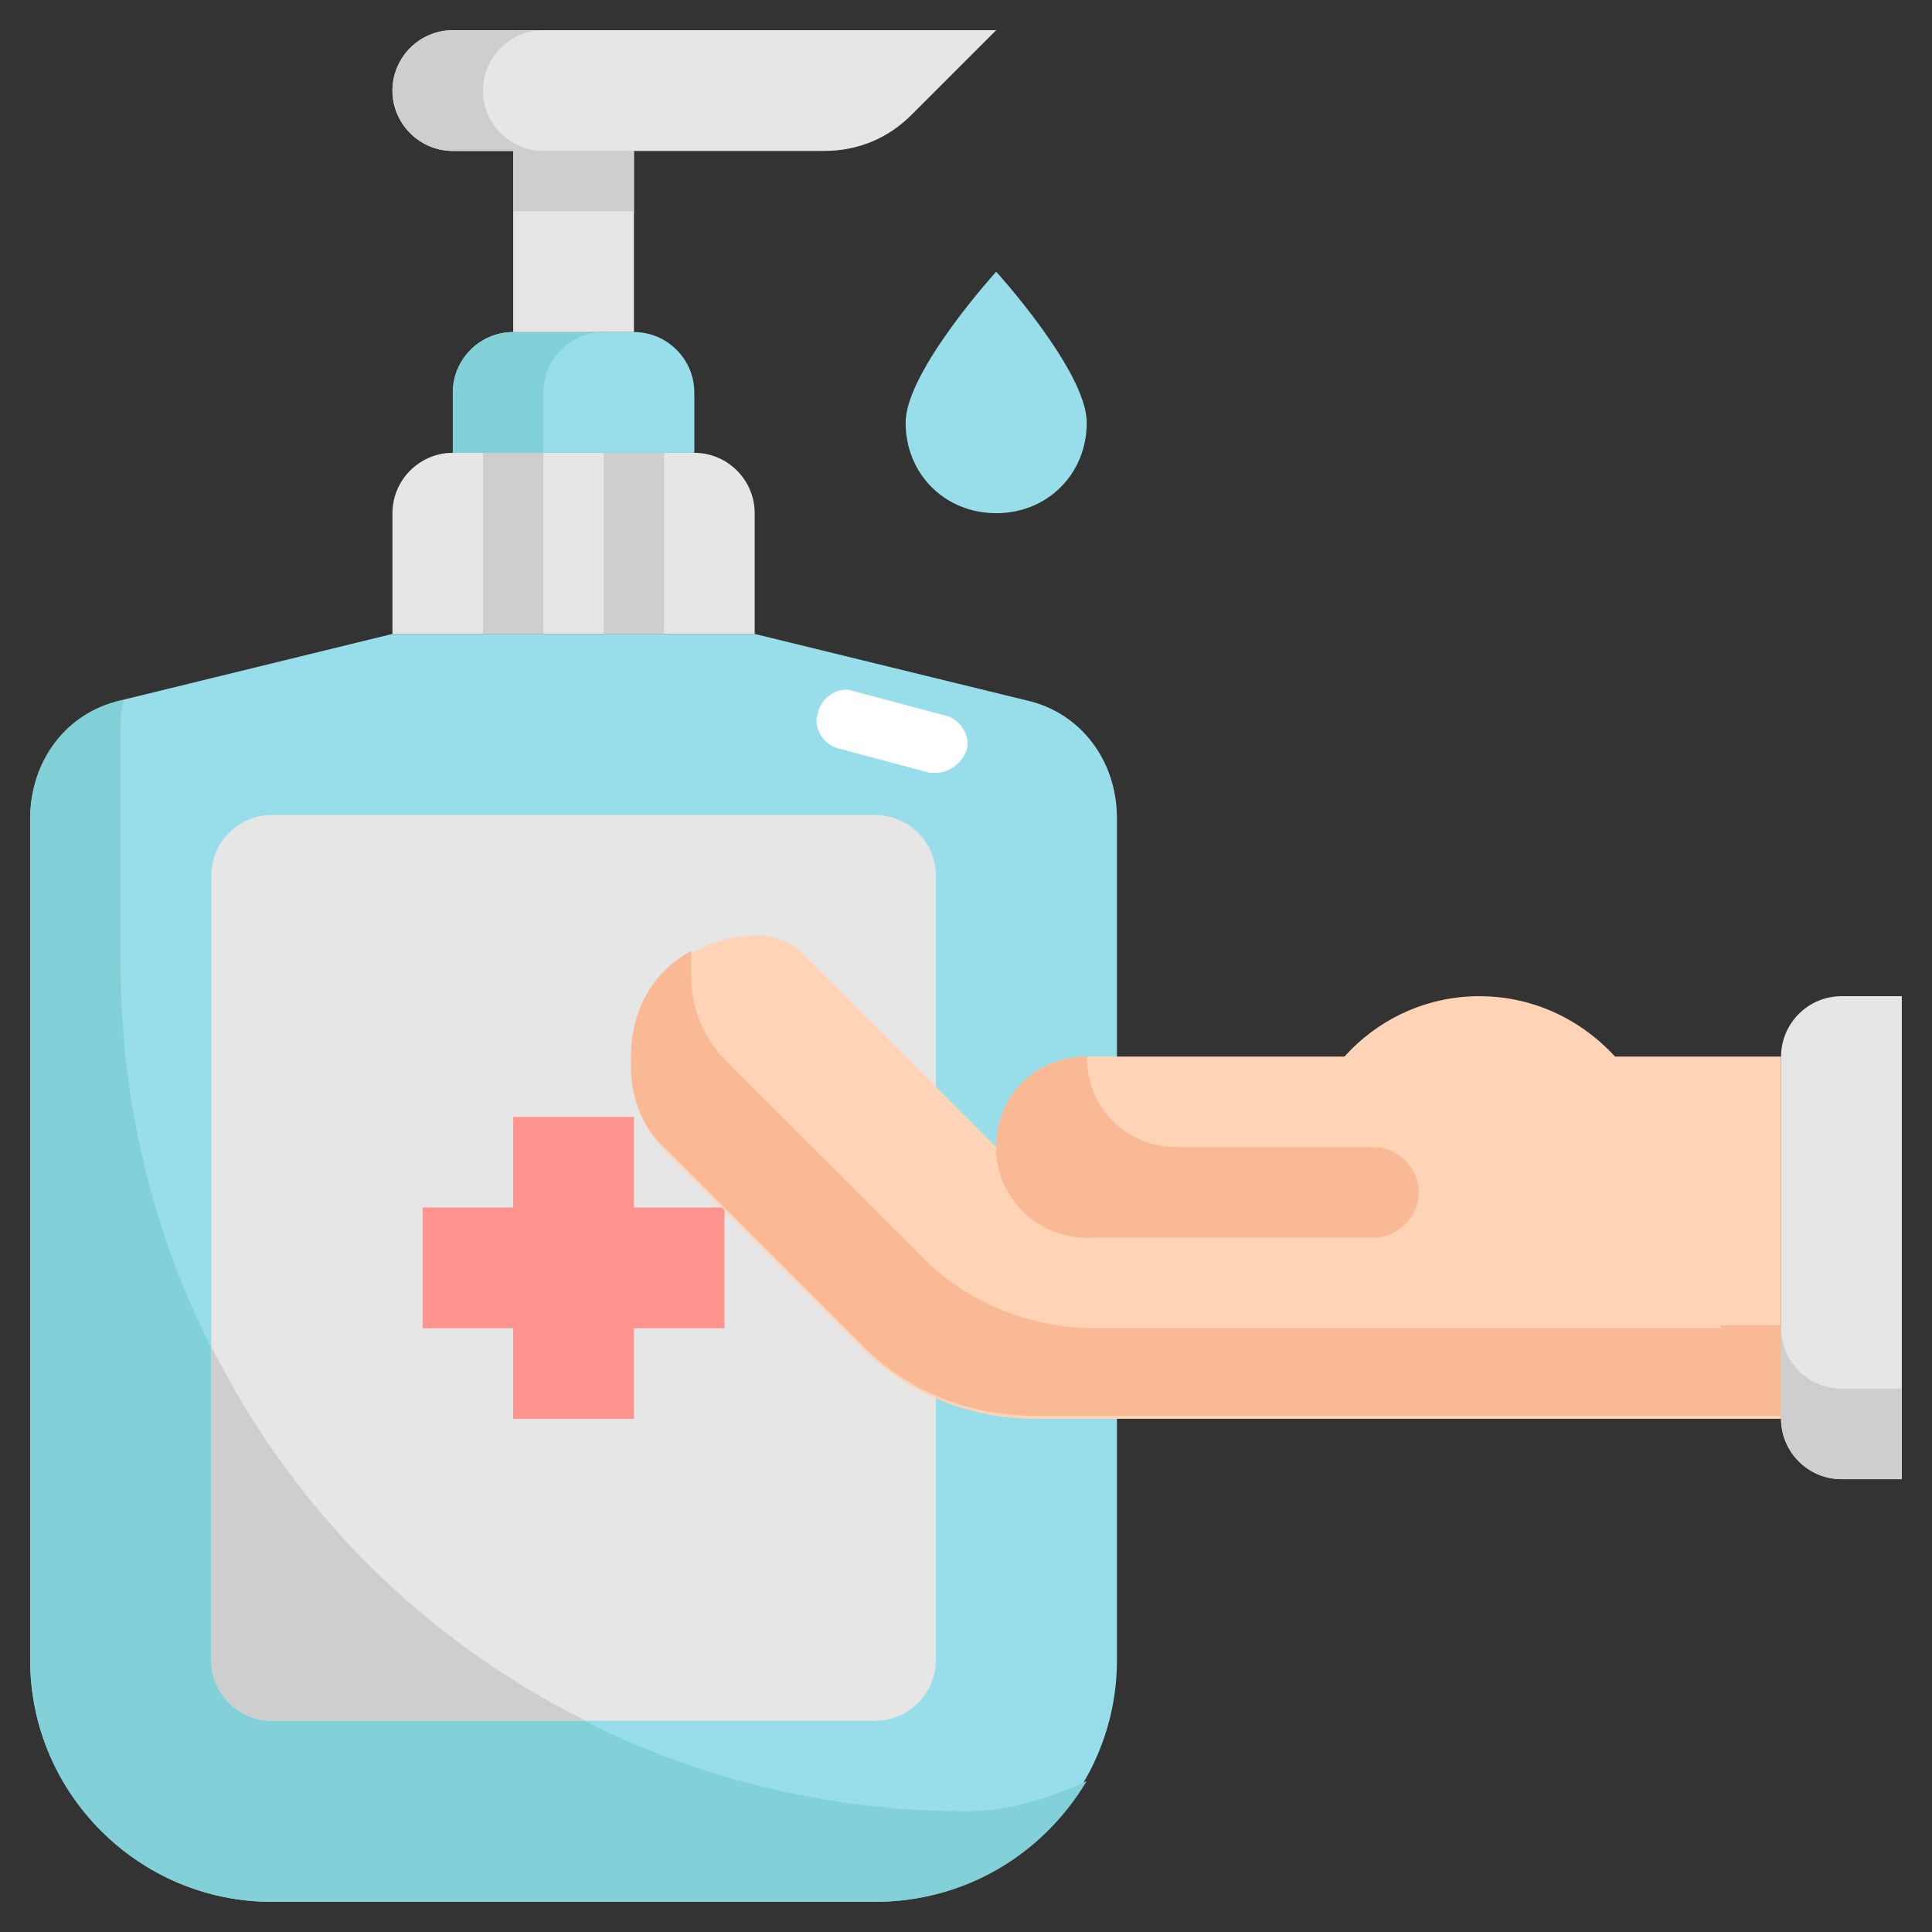 <?xml version="1.0" encoding="utf-8"?>
<!-- Generator: Adobe Illustrator 24.1.2, SVG Export Plug-In . SVG Version: 6.00 Build 0)  -->
<svg version="1.1" id="Слой_1" xmlns="http://www.w3.org/2000/svg" xmlns:xlink="http://www.w3.org/1999/xlink" x="0px" y="0px"
	 viewBox="0 0 64 64" style="enable-background:new 0 0 64 64;" xml:space="preserve">
<rect x="0" y="0" width="64" height="64" fill="#333333" stroke="none"/>
<style type="text/css">
	.st0{fill:#98DEEA;}
	.st1{fill:#82D0D8;}
	.st2{fill:#E6E6E6;}
	.st3{fill:#CECECE;}
	.st4{fill:#FF938D;}
	.st5{fill:#FFD3B6;}
	.st6{fill:#F9B995;}
	.st7{fill:#FFFFFF;}
</style>
<g id="Layer_31">
	<path class="st0" d="M29,63H9c-4.4,0-8-3.6-8-8V27.1c0-1.8,1.2-3.4,3-3.9l9-2.2h12l9,2.2c1.8,0.4,3,2,3,3.9V55
		C37,59.4,33.4,63,29,63z"/>
	<path class="st1" d="M32,60L32,60C16.5,60,4,47.5,4,32v-7.9c0-0.3,0-0.6,0.1-0.9l-0.1,0c-1.8,0.4-3,2-3,3.9V55c0,4.4,3.6,8,8,8h20
		c2.9,0,5.5-1.5,7-4C34.7,59.6,33.4,60,32,60z"/>
	<path class="st2" d="M15,15h8c1.1,0,2,0.9,2,2v4l0,0H13l0,0v-4C13,15.9,13.9,15,15,15z"/>
	<path class="st0" d="M17,11h4c1.1,0,2,0.9,2,2v2l0,0h-8l0,0v-2C15,11.9,15.9,11,17,11z"/>
	<path class="st1" d="M20,11h-3c-1.1,0-2,0.9-2,2v2h3v-2C18,11.9,18.9,11,20,11z"/>
	<rect x="17" y="5" class="st2" width="4" height="6"/>
	<rect x="17" y="5" class="st3" width="4" height="2"/>
	<path class="st2" d="M27.3,5H15c-1.1,0-2-0.9-2-2l0,0c0-1.1,0.9-2,2-2h18l-2.8,2.8C29.4,4.6,28.4,5,27.3,5z"/>
	<path class="st3" d="M16,3c0-1.1,0.9-2,2-2h-3c-1.1,0-2,0.9-2,2s0.9,2,2,2h3C16.9,5,16,4.1,16,3z"/>
	<path class="st2" d="M9,27h20c1.1,0,2,0.9,2,2v26c0,1.1-0.9,2-2,2H9c-1.1,0-2-0.9-2-2V29C7,27.9,7.9,27,9,27z"/>
	<path class="st3" d="M19.4,57C14,54.3,9.7,50,7,44.6V55c0,1.1,0.9,2,2,2H19.4z"/>
	<polygon class="st4" points="24,40 21,40 21,37 17,37 17,40 14,40 14,44 17,44 17,47 21,47 21,44 24,44 	"/>
	<path class="st5" d="M25,31h0.2c0.5,0,1,0.2,1.4,0.6L34,39h9c0-3.3,2.7-6,6-6c1.7,0,3.3,0.7,4.5,2H59v12H34.3
		c-2.1,0-4.2-0.8-5.7-2.3l-6.5-6.5c-0.8-0.8-1.2-1.8-1.2-2.8V35C21,32.8,22.8,31,25,31z"/>
	<path class="st6" d="M57,44H36.3c-2.1,0-4.2-0.8-5.7-2.3l-6.5-6.5c-0.8-0.8-1.2-1.8-1.2-2.8V32c0-0.2,0-0.3,0-0.5
		c-1.3,0.7-2,2-2,3.5v0.3c0,1.1,0.4,2.1,1.2,2.8l6.5,6.5c1.5,1.5,3.5,2.3,5.7,2.3H59v-3H57z"/>
	<path class="st2" d="M63,49h-2c-1.1,0-2-0.9-2-2V35c0-1.1,0.9-2,2-2h2l0,0V49L63,49z"/>
	<path class="st3" d="M59,44v3c0,1.1,0.9,2,2,2h2v-3h-2C59.9,46,59,45.1,59,44z"/>
	<path class="st0" d="M36,14c0,1.7-1.3,3-3,3c-1.7,0-3-1.3-3-3c0-1.7,3-5,3-5S36,12.3,36,14z"/>
	<path class="st5" d="M47,41H36c-1.7,0-3-1.3-3-3l0,0c0-1.7,1.3-3,3-3h11l0,0V41L47,41z"/>
	<path class="st6" d="M39,38c-1.7,0-3-1.3-3-3c-1.7,0-3,1.3-3,3c0,0.1,0,0.1,0,0.2c0.1,1.6,1.5,2.9,3.2,2.8h9.3
		c0.8,0,1.5-0.7,1.5-1.5l0,0c0-0.8-0.7-1.5-1.5-1.5H39z"/>
	<path class="st7" d="M31,25.6c-0.1,0-0.2,0-0.2,0l-3-0.8c-0.5-0.1-0.9-0.7-0.7-1.2c0.1-0.5,0.7-0.9,1.2-0.7l3,0.8
		c0.5,0.1,0.9,0.7,0.7,1.2C31.9,25.2,31.5,25.6,31,25.6z"/>
	<rect x="16" y="15" class="st3" width="2" height="6"/>
	<rect x="20" y="15" class="st3" width="2" height="6"/>
</g>
</svg>
